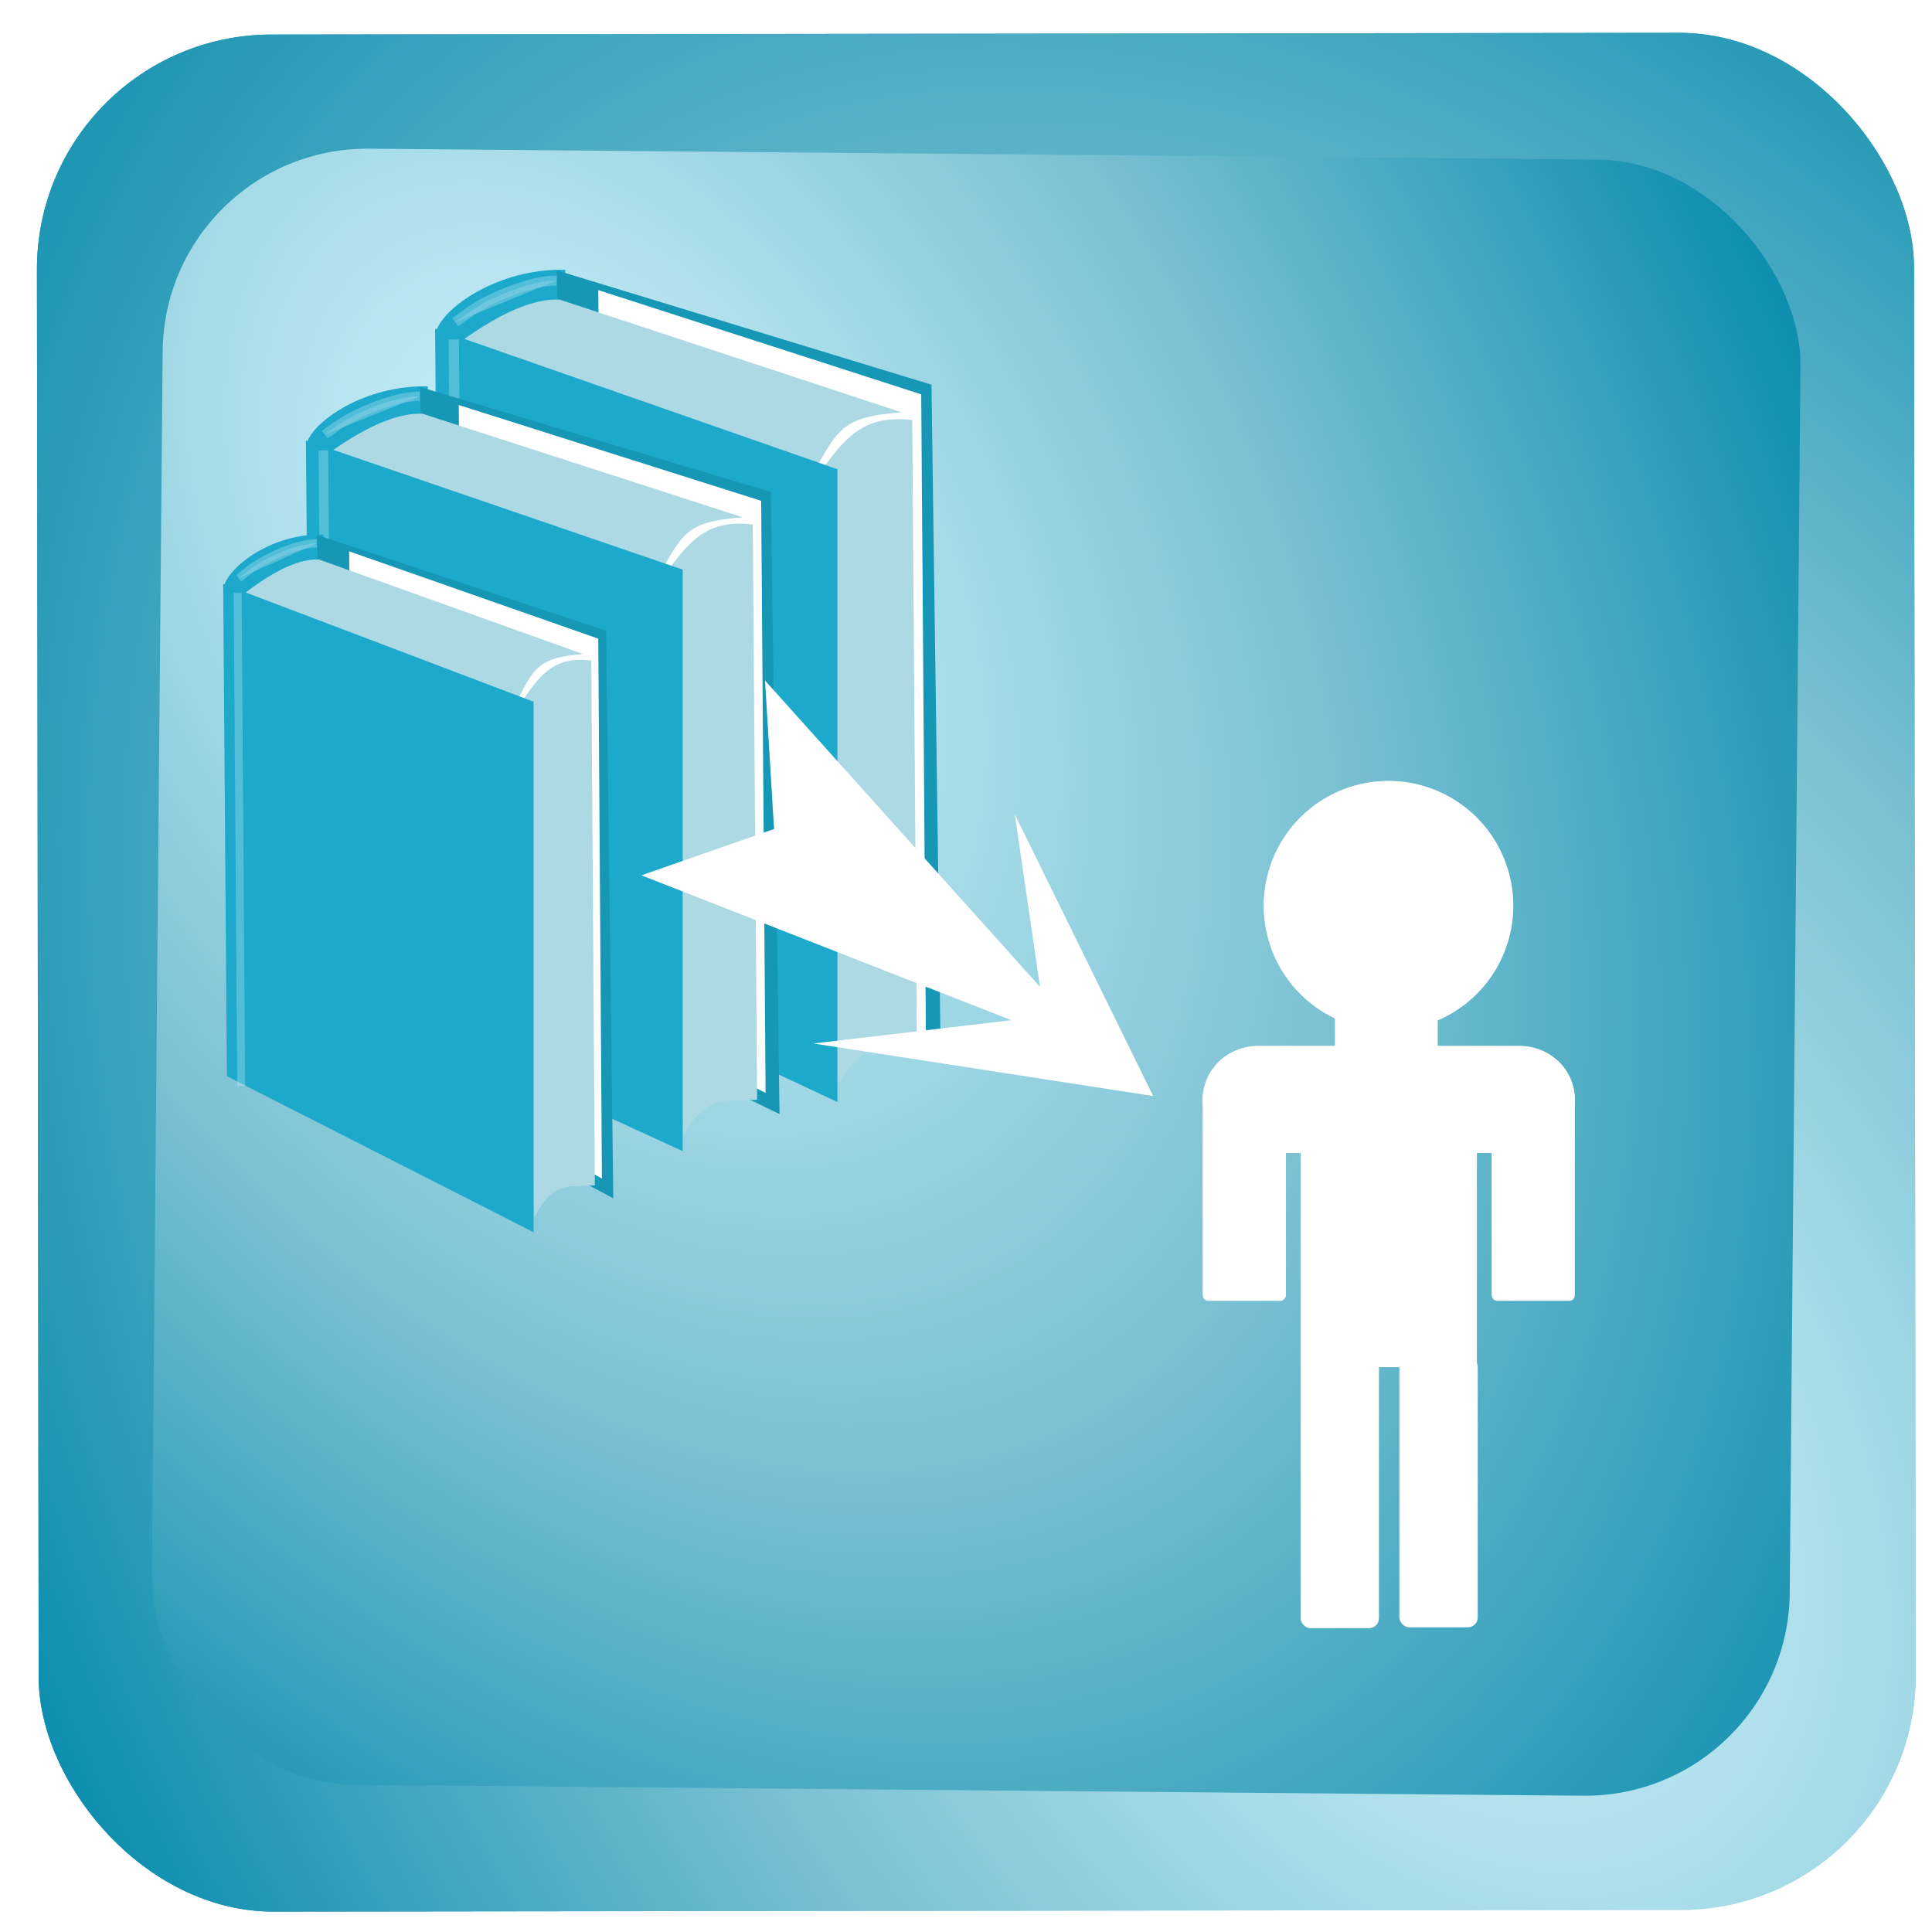 <?xml version="1.0" encoding="UTF-8" standalone="no"?>
<!-- Created with Inkscape (http://www.inkscape.org/) -->
<svg id="svg6289" xmlns:rdf="http://www.w3.org/1999/02/22-rdf-syntax-ns#" xmlns="http://www.w3.org/2000/svg" height="32" width="32" version="1.1" xmlns:cc="http://creativecommons.org/ns#" xmlns:xlink="http://www.w3.org/1999/xlink" xmlns:dc="http://purl.org/dc/elements/1.1/">
 <defs id="defs6291">
  <linearGradient id="linearGradient6307">
   <stop id="stop6309" stop-color="#d5f6ff" offset="0"/>
   <stop id="stop6315" stop-color="#7ac1d2" offset=".512"/>
   <stop id="stop6311" stop-color="#08a" offset="1"/>
  </linearGradient>
  <filter id="filter6551" color-interpolation-filters="sRGB">
   <feGaussianBlur id="feGaussianBlur6553" stdDeviation="0.902"/>
  </filter>
  <radialGradient id="radialGradient13012" xlink:href="#linearGradient6307" gradientUnits="userSpaceOnUse" cy="14.52" cx="7.051" gradientTransform="matrix(1.189 1.865 -1.226 .781 -14.393 -48.541)" r="16.454"/>
  <radialGradient id="radialGradient13018" xlink:href="#linearGradient6307" gradientUnits="userSpaceOnUse" cy="14.52" cx="7.051" gradientTransform="matrix(1.148 1.779 -1.183 .745 -14.245 -46.039)" r="16.454"/>
  <filter id="filter4900" width="2.565" y="-.006" x="-.783" height="1.012" color-interpolation-filters="sRGB">
   <feGaussianBlur id="feGaussianBlur4902" stdDeviation="0.029"/>
  </filter>
  <filter id="filter4888" color-interpolation-filters="sRGB">
   <feGaussianBlur id="feGaussianBlur4890" stdDeviation="0.027"/>
  </filter>
  <filter id="filter4900-8" width="2.565" y="-.006" x="-.783" height="1.012" color-interpolation-filters="sRGB">
   <feGaussianBlur id="feGaussianBlur4902-1" stdDeviation="0.029"/>
  </filter>
  <filter id="filter4888-2" color-interpolation-filters="sRGB">
   <feGaussianBlur id="feGaussianBlur4890-1" stdDeviation="0.027"/>
  </filter>
  <filter id="filter4900-8-3" width="2.565" y="-.006" x="-.783" height="1.012" color-interpolation-filters="sRGB">
   <feGaussianBlur id="feGaussianBlur4902-1-8" stdDeviation="0.029"/>
  </filter>
  <filter id="filter4888-2-6" color-interpolation-filters="sRGB">
   <feGaussianBlur id="feGaussianBlur4890-1-9" stdDeviation="0.027"/>
  </filter>
 </defs>
 <g id="layer1">
  <g id="g7236">
   <g id="g13006" stroke-opacity="0" transform="translate(-.179 -.357)">
    <rect id="rect6297" transform="rotate(179.93)" rx="3.886" ry="3.886" height="31.09" width="31.09" y="-32.025" x="-31.875" fill="url(#radialGradient13012)"/>
    <rect id="rect6317" transform="rotate(179.93)" rx="3.886" ry="3.886" height="31.09" width="31.09" y="-32.025" x="-31.875" fill="url(#radialGradient13012)"/>
    <rect id="rect6325" transform="rotate(179.93)" rx="3.886" ry="3.886" height="31.09" width="31.09" y="-32.025" x="-31.875" fill="url(#radialGradient13012)"/>
    <rect id="rect5843" transform="matrix(.904 .008 -.008 .914 30.793 30.721)" rx="3.751" ry="3.706" height="29.65" filter="url(#filter6551)" width="30.008" y="-30.287" x="-31.12" fill="url(#radialGradient13018)"/>
   </g>
   <g id="g10896" transform="matrix(.858 0 0 .832 -1.846 -1.814)">
    <g id="g7652" transform="matrix(.993 0 0 1 .478 -1.073)">
     <path id="path3019-1" fill-rule="evenodd" fill="#1da9cc" d="m10.166 9.843 0.09 11.511 2.689-0.923-0.272-11.807c-1.316-0.029-2.369 0.76-2.507 1.219z"/>
     <path id="path3027" fill-rule="evenodd" fill="#1697b5" d="m12.511 8.637 7.283 2.274 0.181 13.478-7.189-3.638z"/>
     <g id="g3051" stroke-width="0" fill="#fff" transform="matrix(.975 0 0 1.006 -6.031 .132)">
      <path id="path3031" d="m19.844 8.844 0.094 11.5 6.438 3.312-0.094-12.75-6.438-2.062z" fill="#fff" fill-rule="evenodd"/>
     </g>
     <path id="path3019-1-4" fill-rule="evenodd" fill="#add9e4" d="m17.712 12.539 0.268 12.298c0.48-0.824 0.728-0.724 1.53-0.758l-0.09-12.464c-0.864-0.102-1.244 0.266-1.708 0.924z"/>
     <path id="path3017" fill-rule="evenodd" fill="#add9e4" d="m10.509 10.123c-0.212 0.253 1.065-0.955 2.054-0.906l6.65 2.245c-1.256 0.093-1.246 0.391-1.83 1.407z"/>
     <path id="path3021" fill-rule="evenodd" fill="#1da9cc" d="m10.144 9.797 7.821 2.797 0 12.598-7.728-3.705z"/>
     <path id="path3975" opacity=".49" d="m-12.368 8.022 0.089 11.699" transform="matrix(1 0 0 1.001 22.875 1.981)" filter="url(#filter4900)" stroke="#fff" stroke-width=".2" fill="#fff"/>
     <path id="path4248" opacity=".49" d="m12.508 8.839c-0.391 0.001-0.843 0.177-1.145 0.313-0.327 0.148-0.5 0.267-0.826 0.516" filter="url(#filter4888)" stroke="#fff" stroke-width=".2" fill="#fff"/>
    </g>
    <g id="g7652-4" transform="matrix(.93 0 0 .919 -1.377 1.946)">
     <path id="path3019-1-9" fill-rule="evenodd" fill="#1da9cc" d="m10.166 9.843 0.09 11.511 2.689-0.923-0.272-11.807c-1.316-0.029-2.369 0.76-2.507 1.219z"/>
     <path id="path3027-8" fill-rule="evenodd" fill="#1697b5" d="m12.511 8.637 7.283 2.274 0.181 13.478-7.189-3.638z"/>
     <g id="g3051-2" stroke-width="0" fill="#fff" transform="matrix(.975 0 0 1.006 -6.031 .132)">
      <path id="path3031-4" d="m19.844 8.844 0.094 11.5 6.438 3.312-0.094-12.75-6.438-2.062z" fill="#fff" fill-rule="evenodd"/>
     </g>
     <path id="path3019-1-4-5" fill-rule="evenodd" fill="#add9e4" d="m17.712 12.539 0.268 12.298c0.48-0.824 0.728-0.724 1.53-0.758l-0.09-12.464c-0.864-0.102-1.244 0.266-1.708 0.924z"/>
     <path id="path3017-2" fill-rule="evenodd" fill="#add9e4" d="m10.509 10.123c-0.212 0.253 1.065-0.955 2.054-0.906l6.65 2.245c-1.256 0.093-1.246 0.391-1.83 1.407z"/>
     <path id="path3021-9" fill-rule="evenodd" fill="#1da9cc" d="m10.144 9.797 7.821 2.797 0 12.598-7.728-3.705z"/>
     <path id="path3975-9" opacity=".49" d="m-12.368 8.022 0.089 11.699" transform="matrix(1 0 0 1.001 22.875 1.981)" filter="url(#filter4900-8)" stroke="#fff" stroke-width=".2" fill="#fff"/>
     <path id="path4248-8" opacity=".49" d="m12.508 8.839c-0.391 0.001-0.843 0.177-1.145 0.313-0.327 0.148-0.5 0.267-0.826 0.516" filter="url(#filter4888-2)" stroke="#fff" stroke-width=".2" fill="#fff"/>
    </g>
    <path id="path3019-1-9-6" fill-rule="evenodd" fill="#1da9cc" d="m6.477 13.843 0.07 9.65 2.06-0.774-0.209-9.898c-1.009-0.024-1.815 0.637-1.921 1.022z"/>
    <path id="path3027-8-6" fill-rule="evenodd" fill="#1697b5" d="m8.273 12.831 5.579 1.907 0.139 11.299-5.508-3.05z"/>
    <g id="g3051-2-2" stroke-width="0" fill="#fff" transform="matrix(.747 0 0 .843 -5.932 5.701)">
     <path id="path3031-4-3" d="m19.844 8.844 0.094 11.5 6.438 3.312-0.094-12.75-6.438-2.062z" fill="#fff" fill-rule="evenodd"/>
    </g>
    <path id="path3019-1-4-5-8" fill-rule="evenodd" fill="#add9e4" d="m12.258 16.103 0.205 10.31c0.368-0.691 0.558-0.607 1.172-0.635l-0.069-10.449c-0.662-0.085-0.953 0.223-1.309 0.774z"/>
    <path id="path3017-2-2" fill-rule="evenodd" fill="#add9e4" d="m6.739 14.078c-0.162 0.212 0.816-0.8 1.573-0.759l5.095 1.882c-0.963 0.078-0.954 0.328-1.402 1.179z"/>
    <path id="path3021-9-6" fill-rule="evenodd" fill="#1da9cc" d="m6.46 13.805 5.992 2.345 0 10.561-5.921-3.106z"/>
    <path id="path3975-9-2" opacity=".49" d="m-12.368 8.022 0.089 11.699" transform="matrix(.766 0 0 .839 16.213 7.252)" filter="url(#filter4900-8-3)" stroke="#fff" stroke-width=".2" fill="#fff"/>
    <path id="path4248-8-7" opacity=".49" d="m12.508 8.839c-0.391 0.001-0.843 0.177-1.145 0.313-0.327 0.148-0.5 0.267-0.826 0.516" transform="matrix(.766 0 0 .838 -1.312 5.591)" filter="url(#filter4888-2-6)" stroke="#fff" stroke-width=".2" fill="#fff"/>
   </g>
   <g id="g6449" transform="matrix(.986 0 0 .975 10.232 1.236)" fill="#fff">
    <g id="g6343" transform="matrix(1.129 0 0 1.193 -1.268 -5.079)" fill="#fff">
     <g id="g6328" fill="#fff" stroke-opacity="0" transform="matrix(.816 0 0 .799 1.81 5.306)">
      <g id="g6276" transform="matrix(1 0 0 1.017 0 -.196)">
       <path id="path6209" transform="matrix(.662 0 0 .671 3.901 4.548)" d="m17.503 13.291a3.438 3.26 0 1 1 -6.876 0 3.438 3.26 0 1 1 6.876 0z"/>
       <rect id="rect6215" y="15.3" width="1.875" x="12.235" height=".804"/>
       <rect id="rect6217" y="13.961" width=".089" x="13.128" height=".536"/>
       <rect id="rect6222" y="16.015" width="3.215" x="11.609" height="5.537"/>
       <g id="g6248">
        <rect id="rect6226" rx="1" ry="1.448" height="1.875" width="6.787" y="15.925" x="9.823"/>
        <rect id="rect6228" rx=".1" height="3.661" width="1.518" y="16.729" x="15.092"/>
       </g>
       <g id="g6248-5" transform="matrix(-1 0 0 1 26.434 -8.4518e-8)">
        <rect id="rect6226-1" rx="1" ry="1.448" height="1.875" width="6.787" y="15.925" x="9.823"/>
        <rect id="rect6228-7" rx=".1" height="3.661" width="1.518" y="16.729" x="15.092"/>
       </g>
      </g>
      <rect id="rect6288" rx=".178" height="4.822" width="1.429" y="21.552" x="11.609"/>
      <rect id="rect6288-1" rx=".178" height="4.822" width="1.429" y="21.537" x="13.41"/>
     </g>
    </g>
   </g>
   <path id="path15882" transform="matrix(.806 0 0 .747 2.05 2.417)" fill="#fff" d="m18.311 14.82 0.517 3.825-5.65-6.791 0.185 3.292-2.725 1.027 7.601 3.212-4.065 0.517 6.98 1.165z"/>
  </g>
 </g>
</svg>
